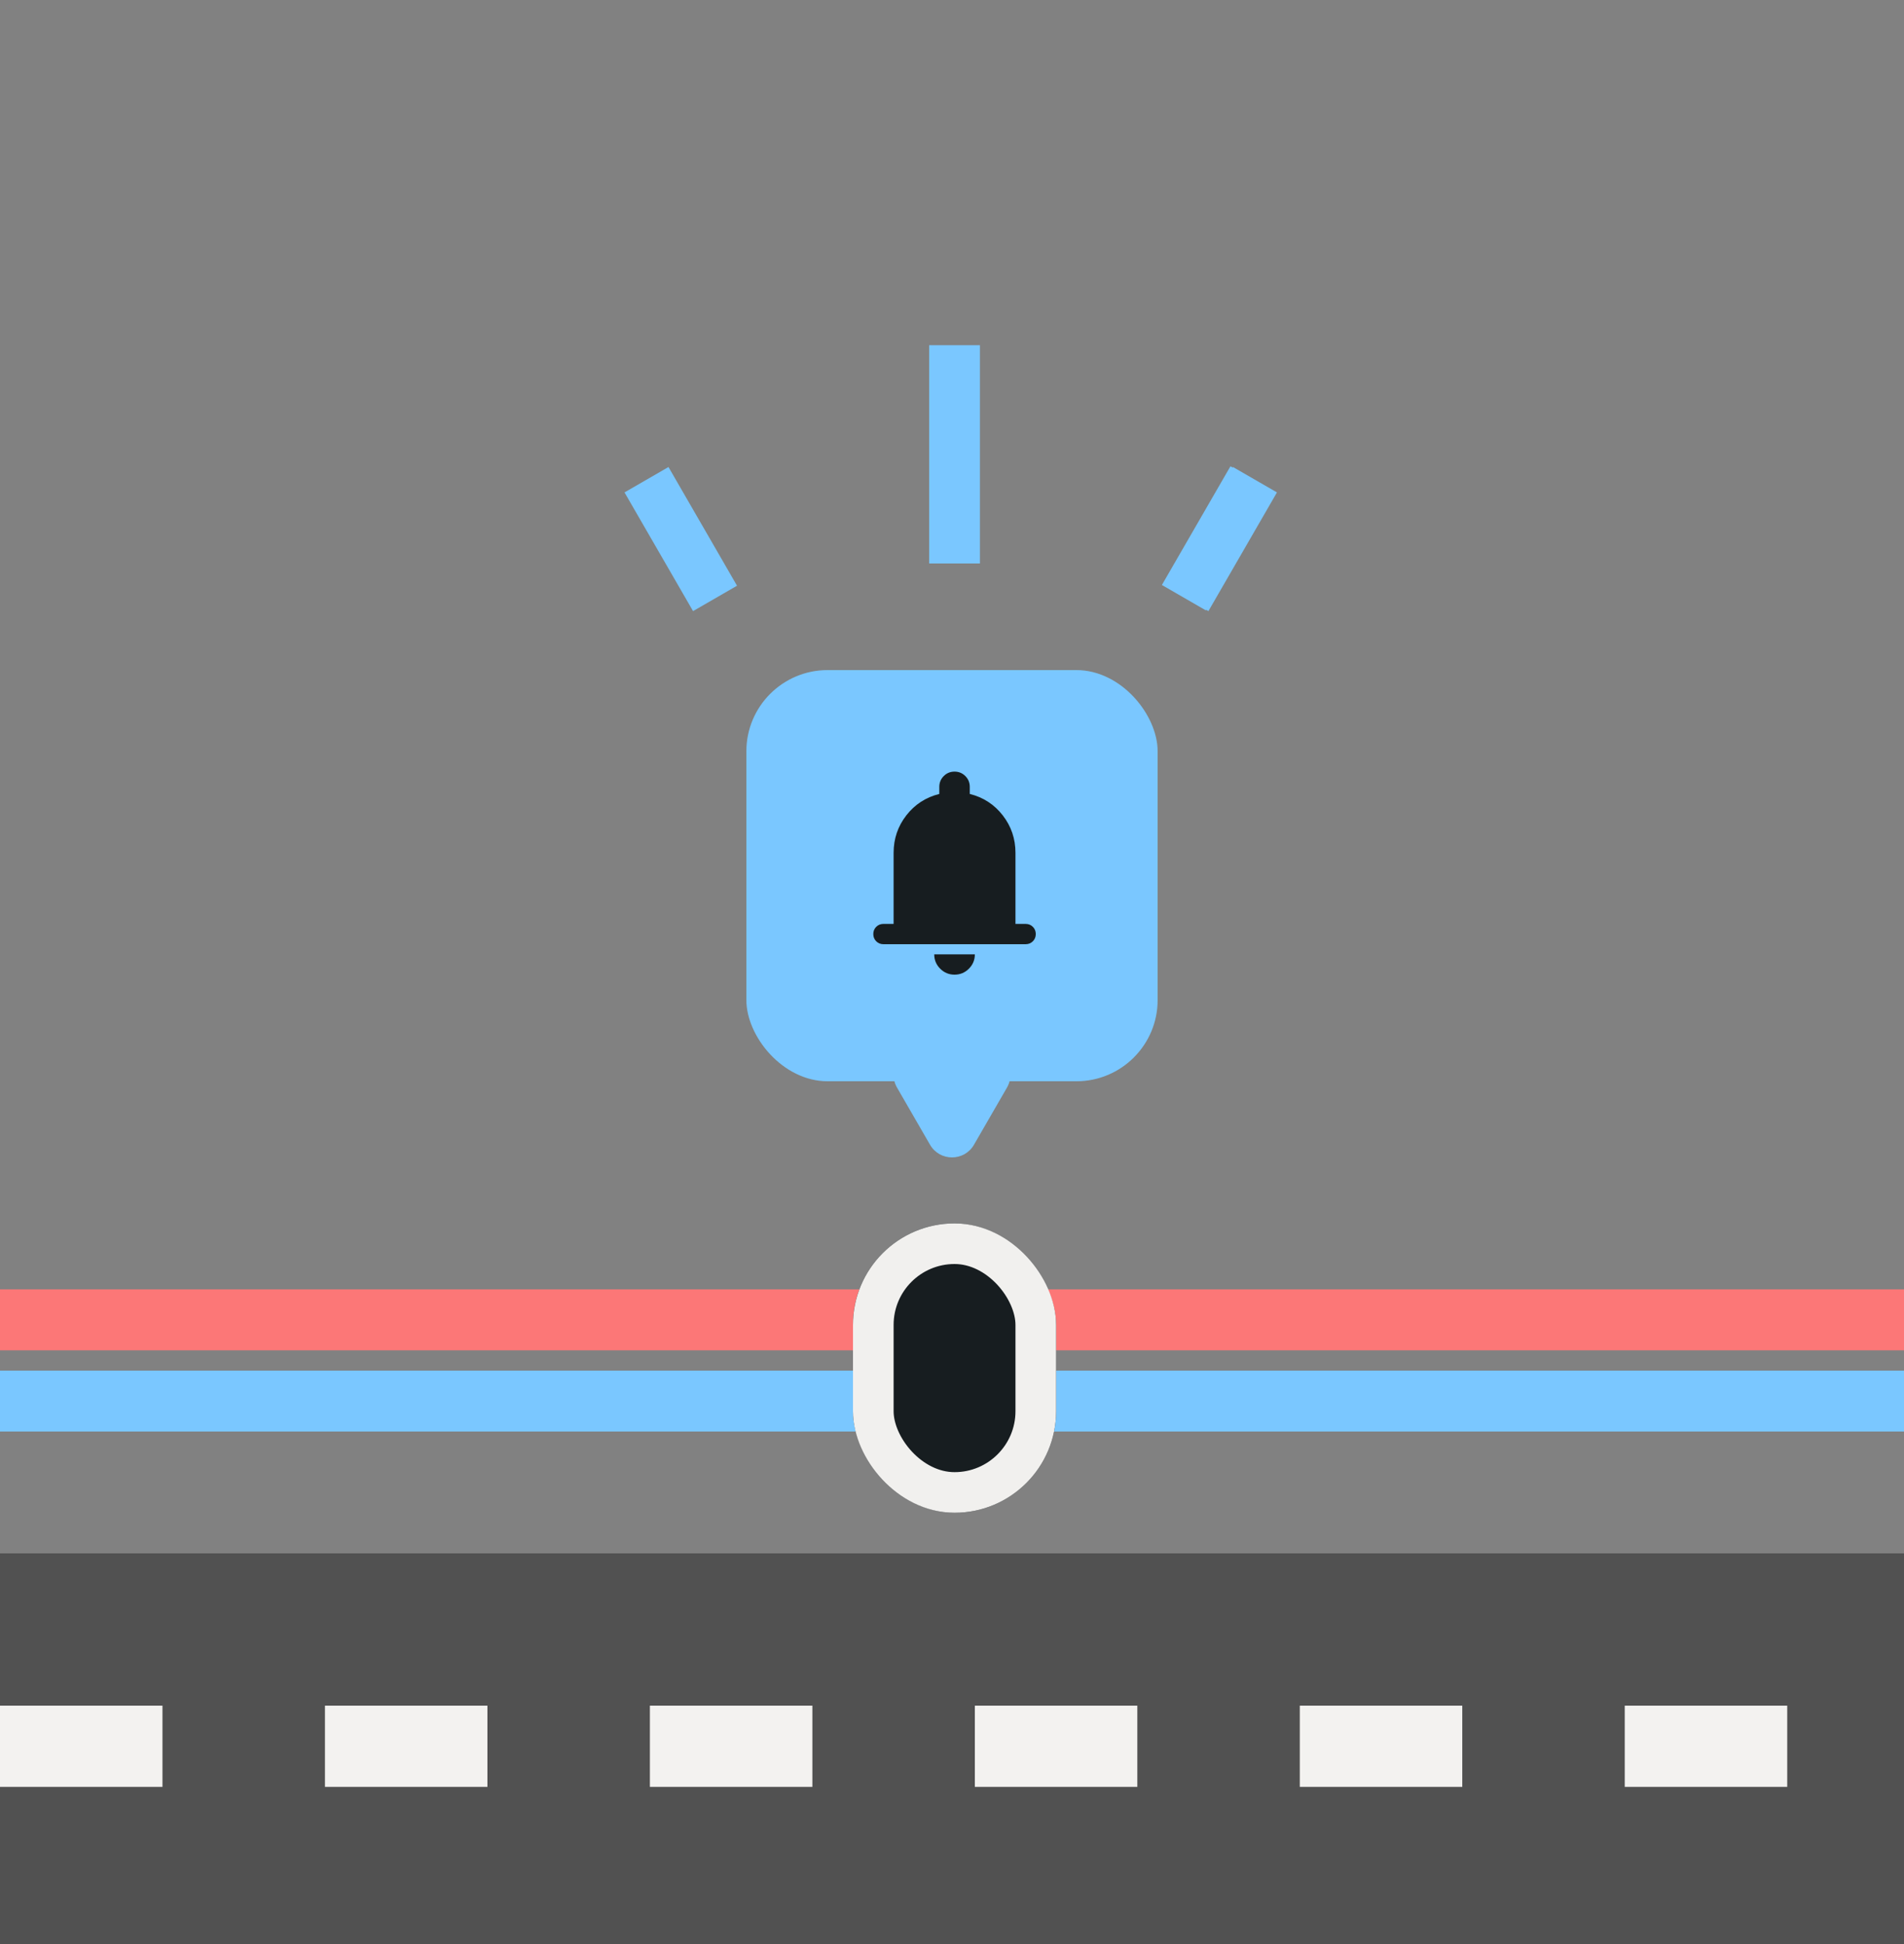 <svg width="375" height="383" viewBox="0 0 375 383" fill="none" xmlns="http://www.w3.org/2000/svg">
<rect x="0" y="0" width="375" height="383" fill="#808080" stroke="none"/>
<rect width="375" height="383" fill="white" fill-opacity="0.01"/>
<rect y="306" width="375" height="77" fill="#515151"/>
<line x1="6.99382e-07" y1="344" x2="375" y2="344" stroke="#FAF9F6" stroke-opacity="0.96" stroke-width="16" stroke-dasharray="32 32"/>
<rect x="147" y="132" width="81" height="81" rx="16" fill="#7AC7FF"/>
<path d="M191.83 225.5C189.906 228.833 185.094 228.833 183.17 225.5L176.675 214.25C174.75 210.917 177.156 206.75 181.005 206.75L193.995 206.75C197.844 206.75 200.25 210.917 198.325 214.25L191.83 225.5Z" fill="#7AC7FF"/>
<path d="M174 186C173.433 186 172.958 185.808 172.575 185.425C172.192 185.042 172 184.567 172 184C172 183.433 172.192 182.958 172.575 182.575C172.958 182.192 173.433 182 174 182H176V168C176 165.233 176.833 162.775 178.5 160.625C180.167 158.475 182.333 157.067 185 156.4V155C185 154.167 185.292 153.458 185.875 152.875C186.458 152.292 187.167 152 188 152C188.833 152 189.542 152.292 190.125 152.875C190.708 153.458 191 154.167 191 155V156.4C193.667 157.067 195.833 158.475 197.5 160.625C199.167 162.775 200 165.233 200 168V182H202C202.567 182 203.042 182.192 203.425 182.575C203.808 182.958 204 183.433 204 184C204 184.567 203.808 185.042 203.425 185.425C203.042 185.808 202.567 186 202 186H174ZM188 192C186.9 192 185.958 191.608 185.175 190.825C184.392 190.042 184 189.1 184 188H192C192 189.1 191.608 190.042 190.825 190.825C190.042 191.608 189.1 192 188 192Z" fill="#171D20"/>
<line x1="188" y1="68" x2="188" y2="111" stroke="#7AC7FF" stroke-width="10"/>
<line x1="127.33" y1="94.5" x2="140.83" y2="117.883" stroke="#7AC7FF" stroke-width="10"/>
<line x1="233.17" y1="117.739" x2="246.67" y2="94.356" stroke="#7AC7FF" stroke-width="10"/>
<line x1="233.67" y1="117.883" x2="247.17" y2="94.5" stroke="#7AC7FF" stroke-width="10"/>
<path d="M2.785 276H375" stroke="#7AC7FF" stroke-width="12" stroke-linecap="square"/>
<path d="M0 260H372.215" stroke="#FC7777" stroke-width="12" stroke-linecap="square"/>
<rect x="168" y="241" width="40" height="57" rx="20" fill="#171D20"/>
<rect x="172" y="245" width="32" height="49" rx="16" stroke="#FAF9F6" stroke-opacity="0.96" stroke-width="8"/>
</svg>
